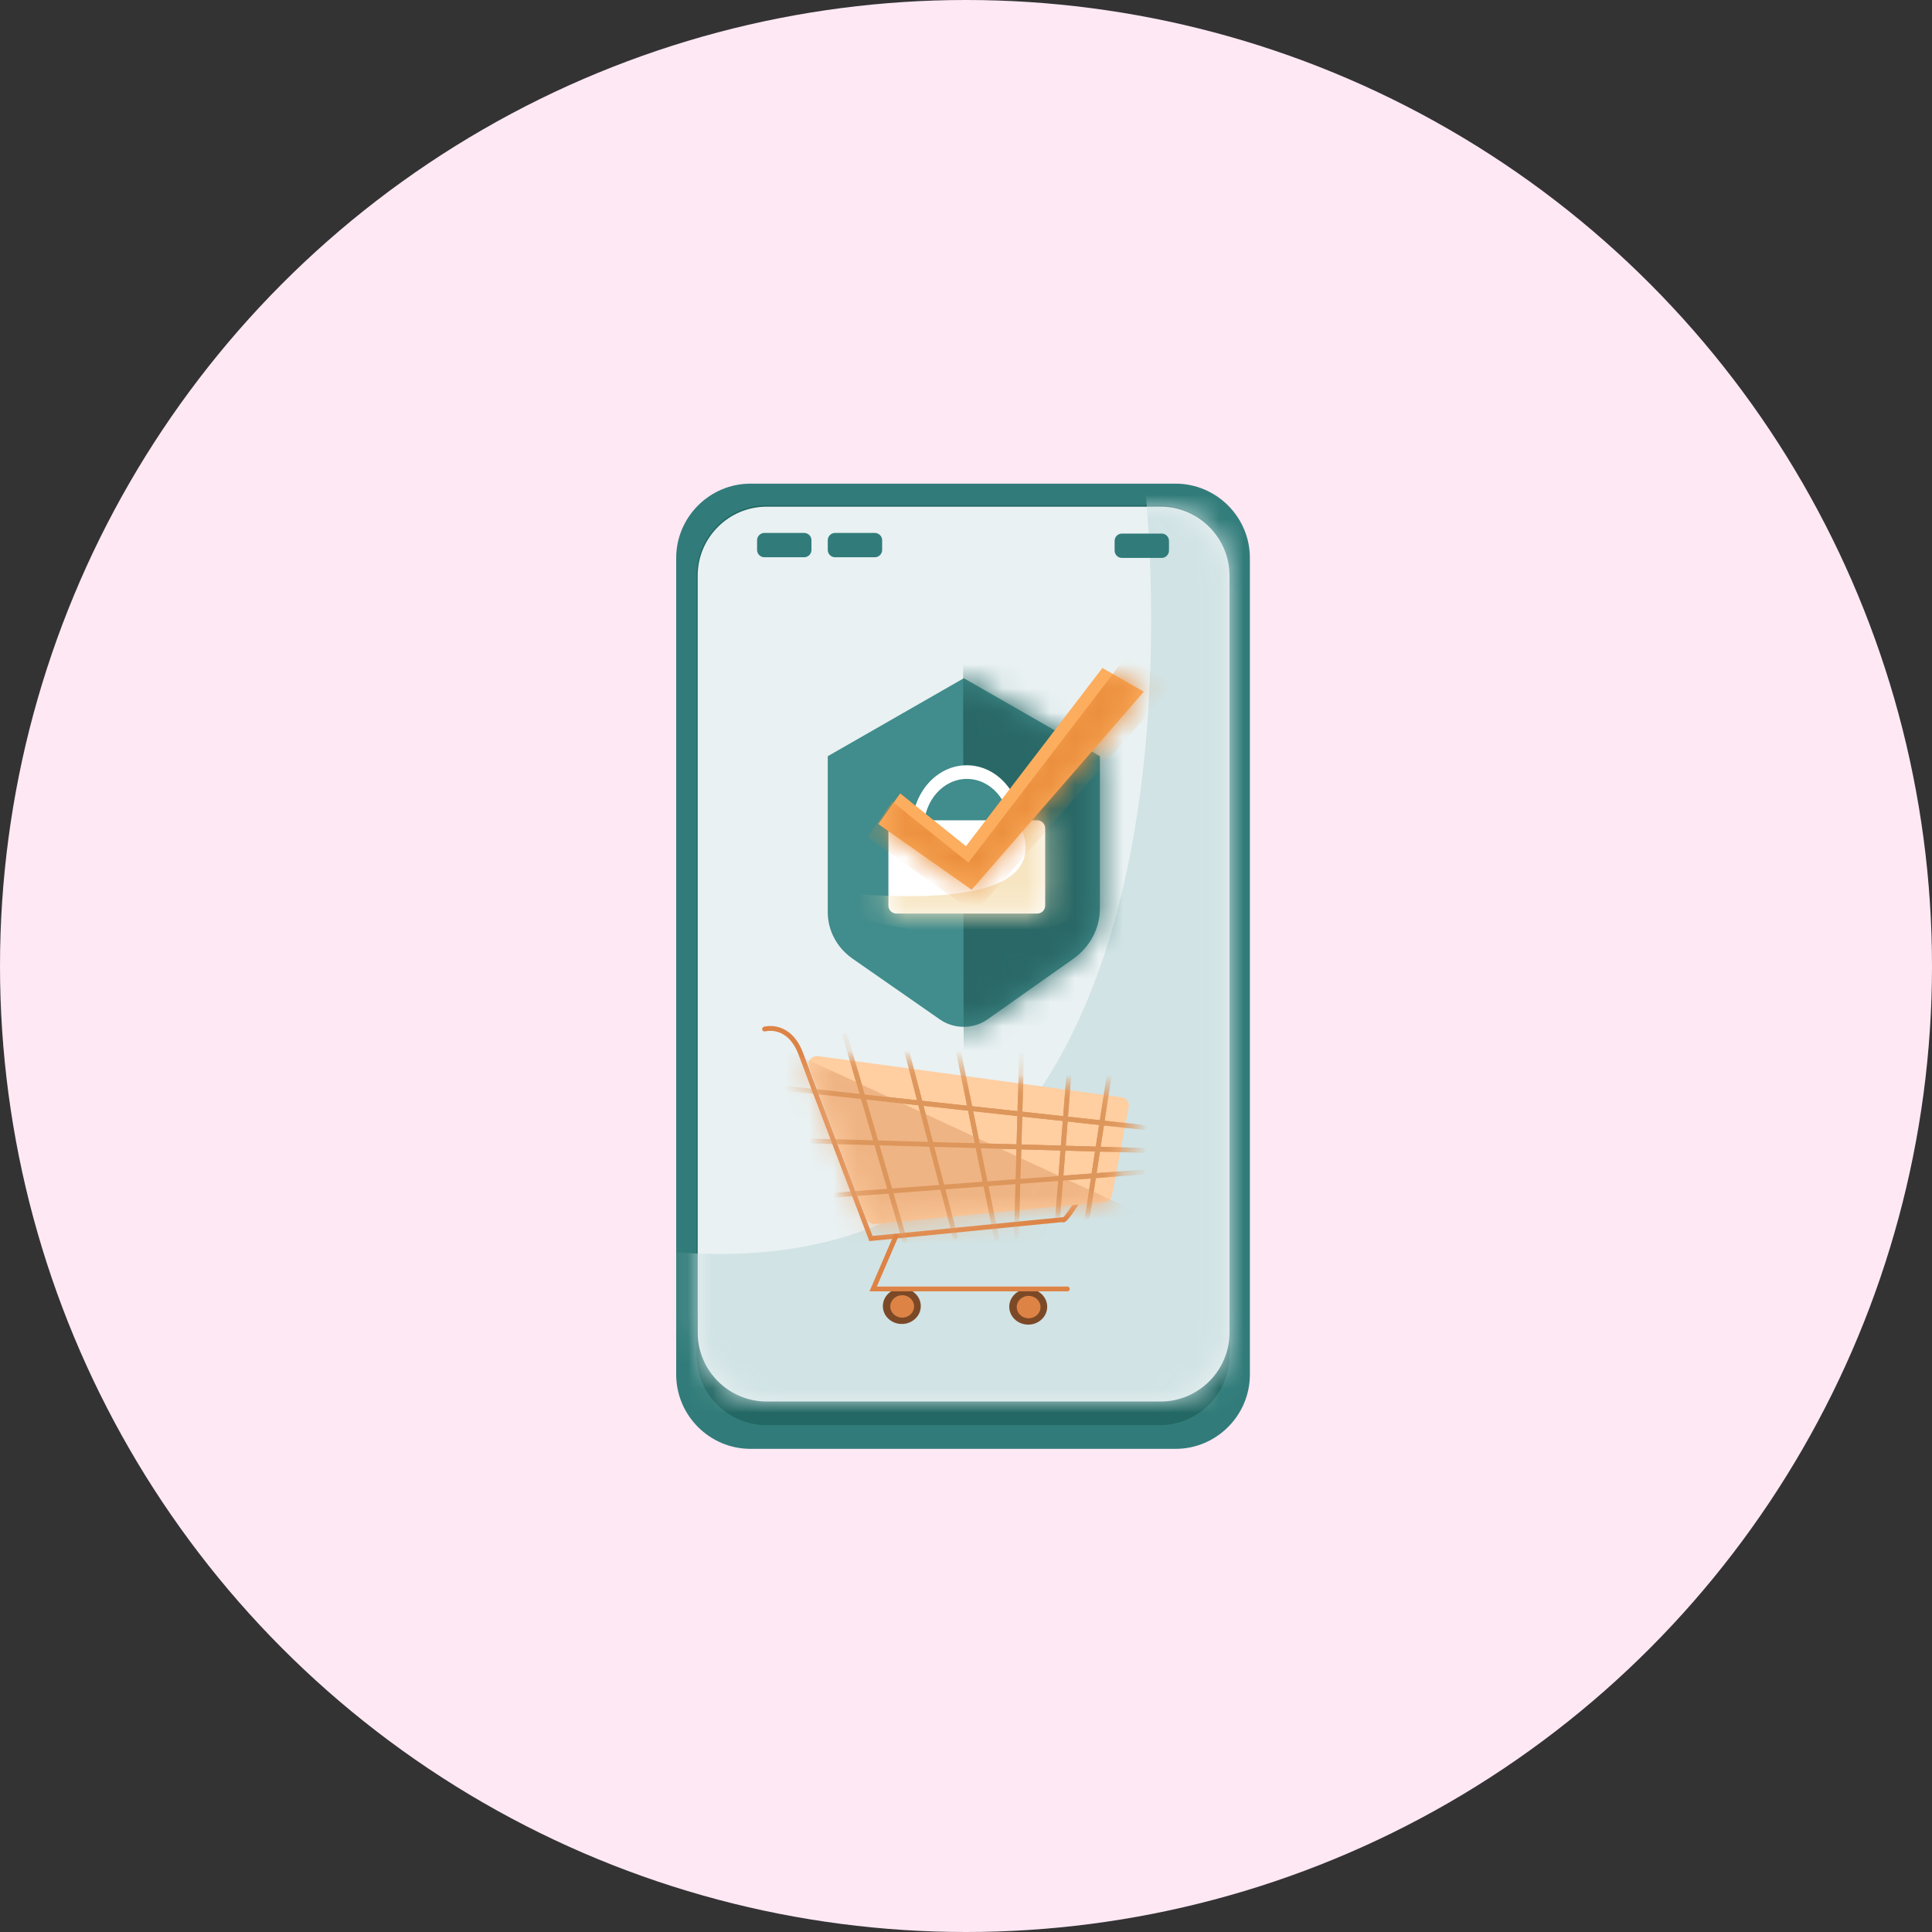<svg width="80" height="80" viewBox="0 0 80 80" fill="none" xmlns="http://www.w3.org/2000/svg">
<rect x="0" y="0" width="80" height="80" fill="#333333" stroke="none"/>
<circle cx="40" cy="40" r="40" fill="#FEE8F4"/>
<path fill-rule="evenodd" clip-rule="evenodd" d="M48.679 59.994H31.076C29.384 59.994 28 58.61 28 56.918V23.103C28 21.411 29.384 20.027 31.076 20.027H48.679C50.371 20.027 51.755 21.411 51.755 23.103V56.918C51.755 58.61 50.371 59.994 48.679 59.994Z" fill="#317C7A"/>
<path fill-rule="evenodd" clip-rule="evenodd" d="M48.016 59.013H31.738C30.147 59.013 28.844 57.711 28.844 56.119V23.814C28.844 22.223 30.147 20.92 31.738 20.92H48.016C49.608 20.92 50.91 22.223 50.91 23.814V56.119C50.91 57.711 49.608 59.013 48.016 59.013Z" fill="#236864"/>
<path fill-rule="evenodd" clip-rule="evenodd" d="M48.061 58.033H31.741C30.173 58.033 28.89 56.749 28.89 55.181V23.833C28.89 22.264 30.173 20.981 31.741 20.981H48.061C49.629 20.981 50.912 22.264 50.912 23.833V55.181C50.912 56.749 49.629 58.033 48.061 58.033Z" fill="#E9F1F2"/>
<mask id="mask0_44_6834" style="mask-type:alpha" maskUnits="userSpaceOnUse" x="28" y="20" width="23" height="39">
<path d="M31.741 20.981C30.173 20.981 28.89 22.264 28.89 23.833V55.181C28.89 56.749 30.173 58.033 31.741 58.033H48.061C49.629 58.033 50.912 56.749 50.912 55.181V23.833C50.912 22.264 49.629 20.981 48.061 20.981H31.741Z" fill="white"/>
</mask>
<g mask="url(#mask0_44_6834)">
<path fill-rule="evenodd" clip-rule="evenodd" d="M47.279 18.861C47.279 18.861 52.064 53.686 28 51.857C3.935 50.029 28.535 62.114 28.535 62.114L56.652 60.762L58.34 34.683L55.385 16.476L47.279 18.861Z" fill="#D1E3E5"/>
</g>
<path fill-rule="evenodd" clip-rule="evenodd" d="M34.276 31.313L39.91 28.084L45.544 31.313V37.623C45.544 38.442 45.134 39.214 44.438 39.706L40.896 42.207C40.311 42.62 39.507 42.623 38.919 42.213L35.307 39.699C34.659 39.248 34.276 38.535 34.276 37.776V31.313Z" fill="#418C8C"/>
<mask id="mask1_44_6834" style="mask-type:alpha" maskUnits="userSpaceOnUse" x="34" y="28" width="12" height="15">
<path d="M34.276 31.313V37.776C34.276 38.535 34.659 39.248 35.307 39.699L38.919 42.213C39.507 42.623 40.311 42.62 40.896 42.207L44.438 39.706C45.134 39.214 45.544 38.442 45.544 37.623V31.313L39.91 28.084L34.276 31.313Z" fill="white"/>
</mask>
<g mask="url(#mask1_44_6834)">
<path fill-rule="evenodd" clip-rule="evenodd" d="M39.877 24.586L39.906 46.212L51.755 38.182V24.188L39.877 24.586Z" fill="#296866"/>
</g>
<path fill-rule="evenodd" clip-rule="evenodd" d="M42.298 34.268C42.298 35.693 41.284 36.849 40.032 36.849C38.781 36.849 37.767 35.693 37.767 34.268C37.767 32.843 38.781 31.688 40.032 31.688C41.284 31.688 42.298 32.843 42.298 34.268Z" fill="white"/>
<path fill-rule="evenodd" clip-rule="evenodd" d="M41.818 34.281C41.818 35.401 41.021 36.309 40.037 36.309C39.054 36.309 38.256 35.401 38.256 34.281C38.256 33.161 39.054 32.253 40.037 32.253C41.021 32.253 41.818 33.161 41.818 34.281Z" fill="#418C8C"/>
<path fill-rule="evenodd" clip-rule="evenodd" d="M42.948 37.829H37.116C36.935 37.829 36.787 37.681 36.787 37.5V34.295C36.787 34.114 36.935 33.966 37.116 33.966H42.948C43.129 33.966 43.278 34.114 43.278 34.295V37.5C43.278 37.681 43.129 37.829 42.948 37.829Z" fill="white"/>
<mask id="mask2_44_6834" style="mask-type:alpha" maskUnits="userSpaceOnUse" x="36" y="33" width="8" height="5">
<path d="M37.116 33.966C36.935 33.966 36.787 34.114 36.787 34.295V37.5C36.787 37.681 36.935 37.829 37.116 37.829H42.948C43.129 37.829 43.278 37.681 43.278 37.5V34.295C43.278 34.114 43.129 33.966 42.948 33.966H37.116Z" fill="white"/>
</mask>
<g mask="url(#mask2_44_6834)">
<path fill-rule="evenodd" clip-rule="evenodd" d="M40.637 32.113C40.637 32.113 46.913 37.625 36.218 37.069C25.523 36.512 41.735 39.215 41.735 39.215L44.859 37.837V32.245L42.466 32.643L40.637 32.113Z" fill="#F7E5C1"/>
</g>
<path fill-rule="evenodd" clip-rule="evenodd" d="M37.275 32.853L36.367 34.12L40.234 36.843L47.363 28.642L45.648 27.66L39.999 35.038L37.275 32.853Z" fill="#FDAD5E"/>
<mask id="mask3_44_6834" style="mask-type:alpha" maskUnits="userSpaceOnUse" x="36" y="27" width="12" height="10">
<path d="M39.999 35.038L37.275 32.853L36.367 34.12L40.234 36.843L47.363 28.642L45.648 27.66L39.999 35.038Z" fill="white"/>
</mask>
<g mask="url(#mask3_44_6834)">
<path fill-rule="evenodd" clip-rule="evenodd" d="M36.952 33.194L35.903 34.657L40.371 37.803L48.607 28.328L46.626 27.194L40.099 35.718L36.952 33.194Z" fill="#EA8F3D"/>
</g>
<path fill-rule="evenodd" clip-rule="evenodd" d="M33.298 23.075H31.652C31.485 23.075 31.349 22.939 31.349 22.773V22.37C31.349 22.204 31.485 22.068 31.652 22.068H33.298C33.465 22.068 33.601 22.204 33.601 22.37V22.773C33.601 22.939 33.465 23.075 33.298 23.075Z" fill="#317C7A"/>
<path fill-rule="evenodd" clip-rule="evenodd" d="M36.225 23.075H34.579C34.413 23.075 34.276 22.939 34.276 22.773V22.37C34.276 22.204 34.413 22.068 34.579 22.068H36.225C36.392 22.068 36.528 22.204 36.528 22.37V22.773C36.528 22.939 36.392 23.075 36.225 23.075Z" fill="#317C7A"/>
<path fill-rule="evenodd" clip-rule="evenodd" d="M48.103 23.102H46.456C46.29 23.102 46.154 22.965 46.154 22.799V22.397C46.154 22.23 46.29 22.094 46.456 22.094H48.103C48.269 22.094 48.405 22.23 48.405 22.397V22.799C48.405 22.965 48.269 23.102 48.103 23.102Z" fill="#317C7A"/>
<path fill-rule="evenodd" clip-rule="evenodd" d="M36.557 54.084C36.557 54.492 36.908 54.823 37.342 54.823C37.776 54.823 38.128 54.492 38.128 54.084C38.128 53.675 37.776 53.344 37.342 53.344C36.908 53.344 36.557 53.675 36.557 54.084Z" fill="#7C4927"/>
<path fill-rule="evenodd" clip-rule="evenodd" d="M36.865 54.096C36.865 54.353 37.086 54.56 37.358 54.56C37.63 54.56 37.851 54.353 37.851 54.096C37.851 53.84 37.63 53.632 37.358 53.632C37.086 53.632 36.865 53.84 36.865 54.096Z" fill="#DD8345"/>
<path fill-rule="evenodd" clip-rule="evenodd" d="M41.791 54.11C41.791 54.519 42.143 54.85 42.577 54.85C43.011 54.85 43.362 54.519 43.362 54.11C43.362 53.702 43.011 53.37 42.577 53.37C42.143 53.37 41.791 53.702 41.791 54.11Z" fill="#7C4927"/>
<path fill-rule="evenodd" clip-rule="evenodd" d="M42.101 54.123C42.101 54.379 42.321 54.587 42.593 54.587C42.866 54.587 43.086 54.379 43.086 54.123C43.086 53.867 42.866 53.659 42.593 53.659C42.321 53.659 42.101 53.867 42.101 54.123Z" fill="#DD8345"/>
<path d="M31.659 42.611C31.659 42.611 32.675 42.321 33.168 43.656C33.661 44.99 36.064 51.284 36.064 51.284L44.011 50.501C44.011 50.501 44.011 50.733 44.75 49.544" stroke="#DD8345" stroke-width="0.2" stroke-linecap="round"/>
<path fill-rule="evenodd" clip-rule="evenodd" d="M46.738 45.819L46.046 49.502C46.019 49.647 45.892 49.757 45.736 49.772L36.231 50.678C36.071 50.694 35.92 50.603 35.866 50.46L33.502 44.17C33.414 43.936 33.621 43.698 33.882 43.733L46.443 45.435C46.639 45.461 46.772 45.635 46.738 45.819Z" fill="#FFCEA1"/>
<mask id="mask4_44_6834" style="mask-type:alpha" maskUnits="userSpaceOnUse" x="33" y="43" width="14" height="8">
<path d="M33.502 44.17L35.867 50.46C35.92 50.603 36.071 50.694 36.232 50.678L45.737 49.772C45.893 49.757 46.019 49.647 46.047 49.502L46.738 45.819C46.773 45.635 46.639 45.461 46.443 45.435L33.882 43.733C33.865 43.731 33.848 43.73 33.831 43.73C33.595 43.73 33.42 43.952 33.502 44.17Z" fill="white"/>
</mask>
<g mask="url(#mask4_44_6834)">
<path d="M31.673 44.972L48.336 46.79" stroke="#DD965B" stroke-width="0.2" stroke-linecap="round"/>
</g>
<mask id="mask5_44_6834" style="mask-type:alpha" maskUnits="userSpaceOnUse" x="33" y="43" width="14" height="8">
<path d="M33.502 44.17L35.867 50.46C35.92 50.603 36.071 50.694 36.232 50.678L45.737 49.772C45.893 49.757 46.019 49.647 46.047 49.502L46.738 45.819C46.773 45.635 46.639 45.461 46.443 45.435L33.882 43.733C33.865 43.731 33.848 43.73 33.831 43.73C33.595 43.73 33.42 43.952 33.502 44.17Z" fill="white"/>
</mask>
<g mask="url(#mask5_44_6834)">
<path d="M32.152 47.206L48.11 47.657" stroke="#DD965B" stroke-width="0.2" stroke-linecap="round"/>
</g>
<mask id="mask6_44_6834" style="mask-type:alpha" maskUnits="userSpaceOnUse" x="33" y="43" width="14" height="8">
<path d="M33.502 44.17L35.867 50.46C35.92 50.603 36.071 50.694 36.232 50.678L45.737 49.772C45.893 49.757 46.019 49.647 46.047 49.502L46.738 45.819C46.773 45.635 46.639 45.461 46.443 45.435L33.882 43.733C33.865 43.731 33.848 43.73 33.831 43.73C33.595 43.73 33.42 43.952 33.502 44.17Z" fill="white"/>
</mask>
<g mask="url(#mask6_44_6834)">
<path d="M32.405 49.644L48.391 48.452" stroke="#DD965B" stroke-width="0.2" stroke-linecap="round"/>
</g>
<mask id="mask7_44_6834" style="mask-type:alpha" maskUnits="userSpaceOnUse" x="33" y="43" width="14" height="8">
<path d="M33.502 44.17L35.867 50.46C35.92 50.603 36.071 50.694 36.232 50.678L45.737 49.772C45.893 49.757 46.019 49.647 46.047 49.502L46.738 45.819C46.773 45.635 46.639 45.461 46.443 45.435L33.882 43.733C33.865 43.731 33.848 43.73 33.831 43.73C33.595 43.73 33.42 43.952 33.502 44.17Z" fill="white"/>
</mask>
<g mask="url(#mask7_44_6834)">
<path d="M34.994 42.886L37.471 51.394" stroke="#DD965B" stroke-width="0.2" stroke-linecap="round"/>
</g>
<mask id="mask8_44_6834" style="mask-type:alpha" maskUnits="userSpaceOnUse" x="33" y="43" width="14" height="8">
<path d="M33.502 44.17L35.867 50.46C35.92 50.603 36.071 50.694 36.232 50.678L45.737 49.772C45.893 49.757 46.019 49.647 46.047 49.502L46.738 45.819C46.773 45.635 46.639 45.461 46.443 45.435L33.882 43.733C33.865 43.731 33.848 43.73 33.831 43.73C33.595 43.73 33.42 43.952 33.502 44.17Z" fill="white"/>
</mask>
<g mask="url(#mask8_44_6834)">
<path d="M37.302 42.594L39.554 51.208" stroke="#DD965B" stroke-width="0.2" stroke-linecap="round"/>
</g>
<mask id="mask9_44_6834" style="mask-type:alpha" maskUnits="userSpaceOnUse" x="33" y="43" width="14" height="8">
<path d="M33.502 44.17L35.867 50.46C35.92 50.603 36.071 50.694 36.232 50.678L45.737 49.772C45.893 49.757 46.019 49.647 46.047 49.502L46.738 45.819C46.773 45.635 46.639 45.461 46.443 45.435L33.882 43.733C33.865 43.731 33.848 43.73 33.831 43.73C33.595 43.73 33.42 43.952 33.502 44.17Z" fill="white"/>
</mask>
<g mask="url(#mask9_44_6834)">
<path d="M39.554 42.886L41.271 51.288" stroke="#DD965B" stroke-width="0.2" stroke-linecap="round"/>
</g>
<mask id="mask10_44_6834" style="mask-type:alpha" maskUnits="userSpaceOnUse" x="33" y="43" width="14" height="8">
<path d="M33.502 44.17L35.867 50.46C35.92 50.603 36.071 50.694 36.232 50.678L45.737 49.772C45.893 49.757 46.019 49.647 46.047 49.502L46.738 45.819C46.773 45.635 46.639 45.461 46.443 45.435L33.882 43.733C33.865 43.731 33.848 43.73 33.831 43.73C33.595 43.73 33.42 43.952 33.502 44.17Z" fill="white"/>
</mask>
<g mask="url(#mask10_44_6834)">
<path d="M42.312 43.257L42.087 51.208" stroke="#DD965B" stroke-width="0.2" stroke-linecap="round"/>
</g>
<mask id="mask11_44_6834" style="mask-type:alpha" maskUnits="userSpaceOnUse" x="33" y="43" width="14" height="8">
<path d="M33.502 44.17L35.867 50.46C35.92 50.603 36.071 50.694 36.232 50.678L45.737 49.772C45.893 49.757 46.019 49.647 46.047 49.502L46.738 45.819C46.773 45.635 46.639 45.461 46.443 45.435L33.882 43.733C33.865 43.731 33.848 43.73 33.831 43.73C33.595 43.73 33.42 43.952 33.502 44.17Z" fill="white"/>
</mask>
<g mask="url(#mask11_44_6834)">
<path d="M44.338 43.496L43.719 51.394" stroke="#DD965B" stroke-width="0.2" stroke-linecap="round"/>
</g>
<mask id="mask12_44_6834" style="mask-type:alpha" maskUnits="userSpaceOnUse" x="33" y="43" width="14" height="8">
<path d="M33.502 44.17L35.867 50.46C35.92 50.603 36.071 50.694 36.232 50.678L45.737 49.772C45.893 49.757 46.019 49.647 46.047 49.502L46.738 45.819C46.773 45.635 46.639 45.461 46.443 45.435L33.882 43.733C33.865 43.731 33.848 43.73 33.831 43.73C33.595 43.73 33.42 43.952 33.502 44.17Z" fill="white"/>
</mask>
<g mask="url(#mask12_44_6834)">
<path d="M45.999 44.079L44.901 51.208" stroke="#DD965B" stroke-width="0.2" stroke-linecap="round"/>
</g>
<mask id="mask13_44_6834" style="mask-type:alpha" maskUnits="userSpaceOnUse" x="33" y="43" width="14" height="8">
<path d="M33.502 44.17L35.867 50.46C35.92 50.603 36.071 50.694 36.232 50.678L45.737 49.772C45.893 49.757 46.019 49.647 46.047 49.502L46.738 45.819C46.773 45.635 46.639 45.461 46.443 45.435L33.882 43.733C33.865 43.731 33.848 43.73 33.831 43.73C33.595 43.73 33.42 43.952 33.502 44.17Z" fill="white"/>
</mask>
<g mask="url(#mask13_44_6834)">
<path fill-rule="evenodd" clip-rule="evenodd" d="M31.265 42.873L49.447 51.274L32.56 55.064C32.56 55.064 26.199 45.47 25.692 44.516C25.186 43.562 31.265 42.873 31.265 42.873Z" fill="#EFB484"/>
</g>
<mask id="mask14_44_6834" style="mask-type:alpha" maskUnits="userSpaceOnUse" x="33" y="43" width="14" height="8">
<path d="M33.502 44.17L35.867 50.46C35.92 50.603 36.071 50.694 36.232 50.678L45.737 49.772C45.893 49.757 46.019 49.647 46.047 49.502L46.738 45.819C46.773 45.635 46.639 45.461 46.443 45.435L33.882 43.733C33.865 43.731 33.848 43.73 33.831 43.73C33.595 43.73 33.42 43.952 33.502 44.17Z" fill="white"/>
</mask>
<g mask="url(#mask14_44_6834)">
<path d="M31.673 44.972L48.336 46.79" stroke="#DD965B" stroke-width="0.2" stroke-linecap="round"/>
</g>
<mask id="mask15_44_6834" style="mask-type:alpha" maskUnits="userSpaceOnUse" x="33" y="43" width="14" height="8">
<path d="M33.502 44.17L35.867 50.46C35.92 50.603 36.071 50.694 36.232 50.678L45.737 49.772C45.893 49.757 46.019 49.647 46.047 49.502L46.738 45.819C46.773 45.635 46.639 45.461 46.443 45.435L33.882 43.733C33.865 43.731 33.848 43.73 33.831 43.73C33.595 43.73 33.42 43.952 33.502 44.17Z" fill="white"/>
</mask>
<g mask="url(#mask15_44_6834)">
<path d="M32.152 47.206L48.11 47.657" stroke="#DD965B" stroke-width="0.2" stroke-linecap="round"/>
</g>
<mask id="mask16_44_6834" style="mask-type:alpha" maskUnits="userSpaceOnUse" x="33" y="43" width="14" height="8">
<path d="M33.502 44.17L35.867 50.46C35.92 50.603 36.071 50.694 36.232 50.678L45.737 49.772C45.893 49.757 46.019 49.647 46.047 49.502L46.738 45.819C46.773 45.635 46.639 45.461 46.443 45.435L33.882 43.733C33.865 43.731 33.848 43.73 33.831 43.73C33.595 43.73 33.42 43.952 33.502 44.17Z" fill="white"/>
</mask>
<g mask="url(#mask16_44_6834)">
<path d="M32.489 49.644L48.476 48.452" stroke="#DD965B" stroke-width="0.2" stroke-linecap="round"/>
</g>
<mask id="mask17_44_6834" style="mask-type:alpha" maskUnits="userSpaceOnUse" x="33" y="43" width="14" height="8">
<path d="M33.502 44.17L35.867 50.46C35.92 50.603 36.071 50.694 36.232 50.678L45.737 49.772C45.893 49.757 46.019 49.647 46.047 49.502L46.738 45.819C46.773 45.635 46.639 45.461 46.443 45.435L33.882 43.733C33.865 43.731 33.848 43.73 33.831 43.73C33.595 43.73 33.42 43.952 33.502 44.17Z" fill="white"/>
</mask>
<g mask="url(#mask17_44_6834)">
<path d="M34.994 42.886L37.471 51.394" stroke="#DD965B" stroke-width="0.2" stroke-linecap="round"/>
</g>
<mask id="mask18_44_6834" style="mask-type:alpha" maskUnits="userSpaceOnUse" x="33" y="43" width="14" height="8">
<path d="M33.502 44.17L35.867 50.46C35.92 50.603 36.071 50.694 36.232 50.678L45.737 49.772C45.893 49.757 46.019 49.647 46.047 49.502L46.738 45.819C46.773 45.635 46.639 45.461 46.443 45.435L33.882 43.733C33.865 43.731 33.848 43.73 33.831 43.73C33.595 43.73 33.42 43.952 33.502 44.17Z" fill="white"/>
</mask>
<g mask="url(#mask18_44_6834)">
<path d="M37.302 42.594L39.554 51.208" stroke="#DD965B" stroke-width="0.2" stroke-linecap="round"/>
</g>
<mask id="mask19_44_6834" style="mask-type:alpha" maskUnits="userSpaceOnUse" x="33" y="43" width="14" height="8">
<path d="M33.502 44.17L35.867 50.46C35.92 50.603 36.071 50.694 36.232 50.678L45.737 49.772C45.893 49.757 46.019 49.647 46.047 49.502L46.738 45.819C46.773 45.635 46.639 45.461 46.443 45.435L33.882 43.733C33.865 43.731 33.848 43.73 33.831 43.73C33.595 43.73 33.42 43.952 33.502 44.17Z" fill="white"/>
</mask>
<g mask="url(#mask19_44_6834)">
<path d="M39.554 42.886L41.271 51.288" stroke="#DD965B" stroke-width="0.2" stroke-linecap="round"/>
</g>
<mask id="mask20_44_6834" style="mask-type:alpha" maskUnits="userSpaceOnUse" x="33" y="43" width="14" height="8">
<path d="M33.502 44.17L35.867 50.46C35.92 50.603 36.071 50.694 36.232 50.678L45.737 49.772C45.893 49.757 46.019 49.647 46.047 49.502L46.738 45.819C46.773 45.635 46.639 45.461 46.443 45.435L33.882 43.733C33.865 43.731 33.848 43.73 33.831 43.73C33.595 43.73 33.42 43.952 33.502 44.17Z" fill="white"/>
</mask>
<g mask="url(#mask20_44_6834)">
<path d="M42.312 43.257L42.087 51.208" stroke="#DD965B" stroke-width="0.2" stroke-linecap="round"/>
</g>
<mask id="mask21_44_6834" style="mask-type:alpha" maskUnits="userSpaceOnUse" x="33" y="43" width="14" height="8">
<path d="M33.502 44.17L35.867 50.46C35.92 50.603 36.071 50.694 36.232 50.678L45.737 49.772C45.893 49.757 46.019 49.647 46.047 49.502L46.738 45.819C46.773 45.635 46.639 45.461 46.443 45.435L33.882 43.733C33.865 43.731 33.848 43.73 33.831 43.73C33.595 43.73 33.42 43.952 33.502 44.17Z" fill="white"/>
</mask>
<g mask="url(#mask21_44_6834)">
<path d="M44.338 43.496L43.719 51.394" stroke="#DD965B" stroke-width="0.2" stroke-linecap="round"/>
</g>
<mask id="mask22_44_6834" style="mask-type:alpha" maskUnits="userSpaceOnUse" x="33" y="43" width="14" height="8">
<path d="M33.502 44.17L35.867 50.46C35.92 50.603 36.071 50.694 36.232 50.678L45.737 49.772C45.893 49.757 46.019 49.647 46.047 49.502L46.738 45.819C46.773 45.635 46.639 45.461 46.443 45.435L33.882 43.733C33.865 43.731 33.848 43.73 33.831 43.73C33.595 43.73 33.42 43.952 33.502 44.17Z" fill="white"/>
</mask>
<g mask="url(#mask22_44_6834)">
<path d="M45.999 44.079L44.901 51.208" stroke="#DD965B" stroke-width="0.2" stroke-linecap="round"/>
</g>
<path d="M44.196 53.373H36.156L37.093 51.197" stroke="#DD8345" stroke-width="0.2" stroke-linecap="round"/>
</svg>
